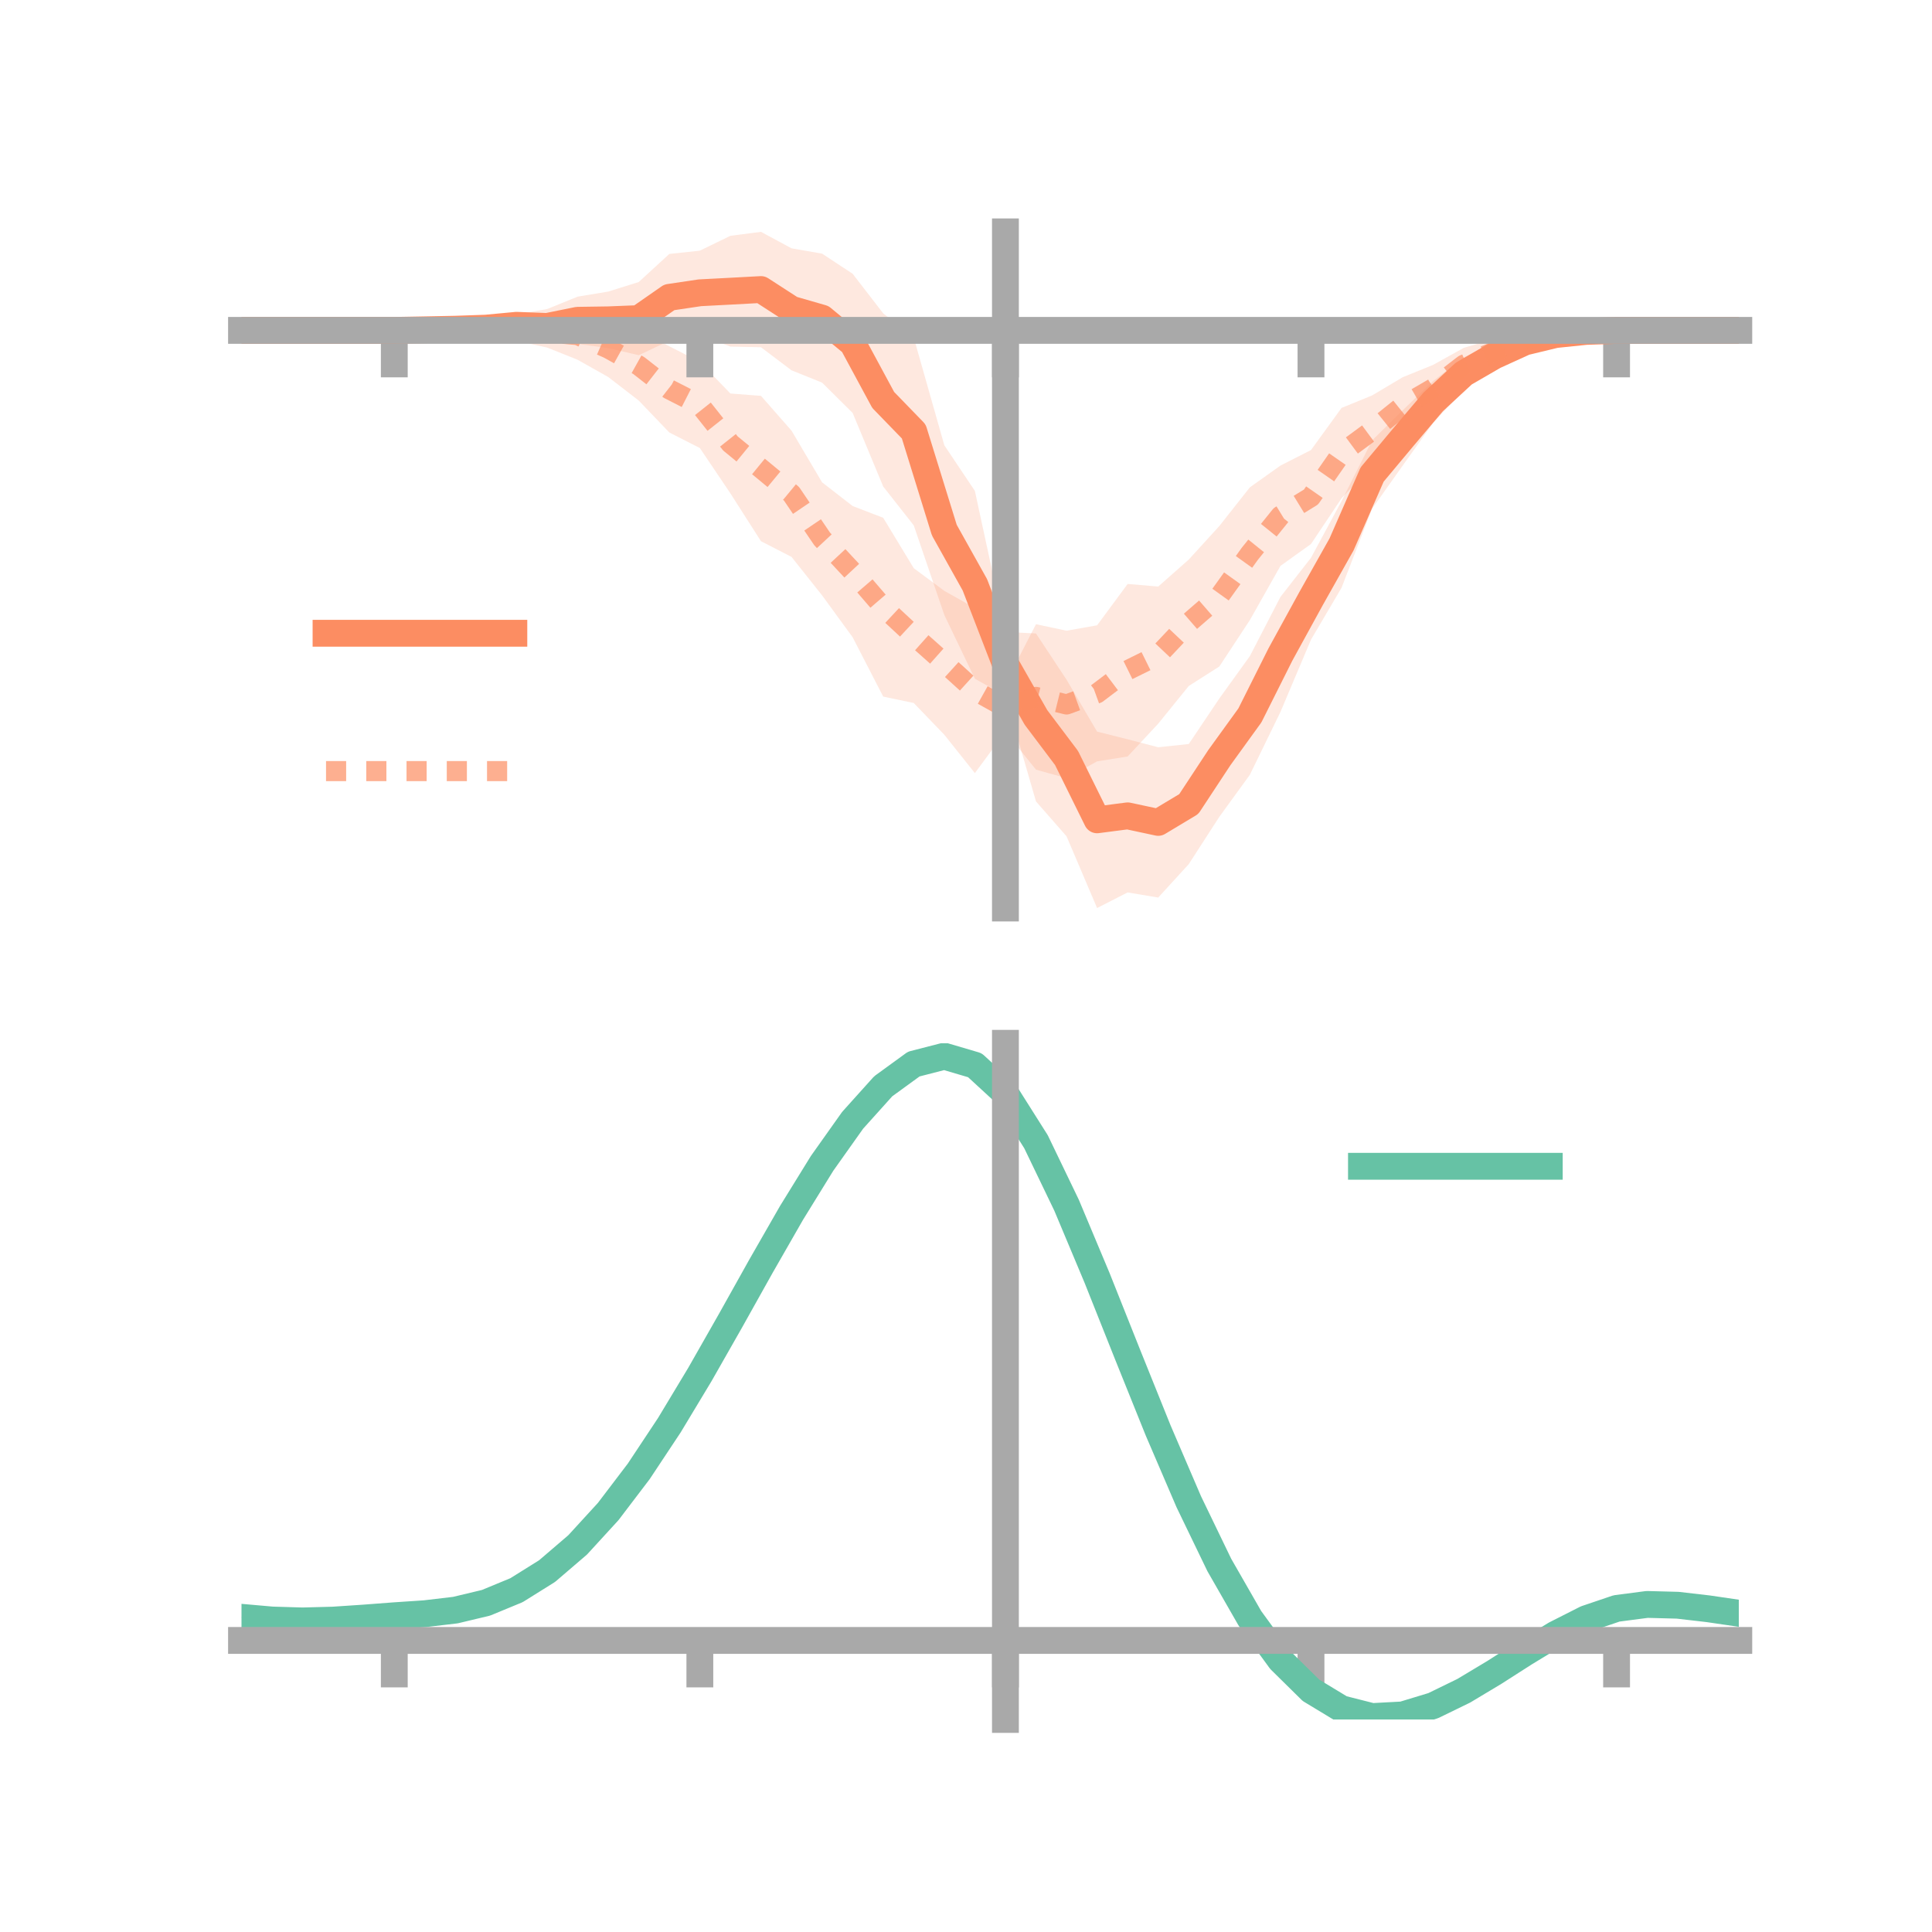 <?xml version="1.0" encoding="utf-8" standalone="no"?>
<!DOCTYPE svg PUBLIC "-//W3C//DTD SVG 1.1//EN"
  "http://www.w3.org/Graphics/SVG/1.1/DTD/svg11.dtd">
<!-- Created with matplotlib (https://matplotlib.org/) -->
<svg height="144pt" version="1.1" viewBox="0 0 144 144" width="144pt" xmlns="http://www.w3.org/2000/svg" xmlns:xlink="http://www.w3.org/1999/xlink">
 <defs>
  <style type="text/css">*{stroke-linecap:butt;stroke-linejoin:round;}</style>
 </defs>
 <g id="figure_1">
  <g id="patch_1">
   <path d="M 0 144 
L 144 144 
L 144 0 
L 0 0 
z
" style="fill:none;"/>
  </g>
  <g id="axes_1">
   <g id="patch_2">
    <path d="M 18 67.68 
L 129.6 67.68 
L 129.6 17.28 
L 18 17.28 
z
" style="fill:none;"/>
   </g>
   <g id="PolyCollection_1">
    <path clip-path="url(#p0fad940c6e)" d="M 18 24.625 
L 18 24.625 
L 20.278 24.625 
L 22.555 24.625 
L 24.833 24.625 
L 27.11 24.625 
L 29.388 24.624 
L 31.665 24.469 
L 33.943 24.21 
L 36.22 23.828 
L 38.498 23.427 
L 40.776 23.036 
L 43.053 22.111 
L 45.331 21.733 
L 47.608 21.02 
L 49.886 18.928 
L 52.163 18.683 
L 54.441 17.575 
L 56.718 17.28 
L 58.996 18.508 
L 61.273 18.905 
L 63.551 20.405 
L 65.829 23.357 
L 68.106 25.158 
L 70.384 33.188 
L 72.661 36.589 
L 74.939 47.107 
L 77.216 47.214 
L 79.494 50.66 
L 81.771 54.531 
L 84.049 55.103 
L 86.327 55.696 
L 88.604 55.454 
L 90.882 52.061 
L 93.159 48.9 
L 95.437 44.491 
L 97.714 41.574 
L 99.992 37.347 
L 102.269 32.825 
L 104.547 30.582 
L 106.824 28.392 
L 109.102 26.626 
L 111.38 25.68 
L 113.657 24.866 
L 115.935 24.575 
L 118.212 24.585 
L 120.49 24.624 
L 122.767 24.625 
L 125.045 24.625 
L 127.322 24.625 
L 129.6 24.625 
L 129.6 24.625 
L 129.6 24.625 
L 127.322 24.625 
L 125.045 24.625 
L 122.767 24.625 
L 120.49 24.629 
L 118.212 24.819 
L 115.935 25.3 
L 113.657 26.108 
L 111.38 27.368 
L 109.102 29.059 
L 106.824 31.513 
L 104.547 34.704 
L 102.269 37.915 
L 99.992 43.806 
L 97.714 47.676 
L 95.437 53.065 
L 93.159 57.745 
L 90.882 60.881 
L 88.604 64.406 
L 86.327 66.899 
L 84.049 66.516 
L 81.771 67.68 
L 79.494 62.333 
L 77.216 59.734 
L 74.939 51.863 
L 72.661 50.588 
L 70.384 45.836 
L 68.106 39.159 
L 65.829 36.263 
L 63.551 30.779 
L 61.273 28.519 
L 58.996 27.602 
L 56.718 25.882 
L 54.441 25.833 
L 52.163 24.963 
L 49.886 25.396 
L 47.608 26.476 
L 45.331 25.944 
L 43.053 25.632 
L 40.776 25.63 
L 38.498 25.063 
L 36.22 25.09 
L 33.943 24.867 
L 31.665 24.697 
L 29.388 24.625 
L 27.11 24.625 
L 24.833 24.625 
L 22.555 24.625 
L 20.278 24.625 
L 18 24.625 
z
" style="fill:#fc8d62;fill-opacity:0.2;"/>
   </g>
   <g id="PolyCollection_2">
    <path clip-path="url(#p0fad940c6e)" d="M 18 24.625 
L 18 24.625 
L 20.278 24.625 
L 22.555 24.625 
L 24.833 24.625 
L 27.11 24.625 
L 29.388 24.622 
L 31.665 24.497 
L 33.943 24.147 
L 36.22 23.945 
L 38.498 23.509 
L 40.776 23.631 
L 43.053 23.135 
L 45.331 23.852 
L 47.608 24.635 
L 49.886 25.809 
L 52.163 26.974 
L 54.441 29.331 
L 56.718 29.504 
L 58.996 32.099 
L 61.273 35.95 
L 63.551 37.717 
L 65.829 38.594 
L 68.106 42.35 
L 70.384 44.04 
L 72.661 45.319 
L 74.939 50.95 
L 77.216 46.525 
L 79.494 47.009 
L 81.771 46.607 
L 84.049 43.525 
L 86.327 43.718 
L 88.604 41.706 
L 90.882 39.207 
L 93.159 36.322 
L 95.437 34.702 
L 97.714 33.544 
L 99.992 30.404 
L 102.269 29.473 
L 104.547 28.118 
L 106.824 27.192 
L 109.102 25.926 
L 111.38 25.259 
L 113.657 24.558 
L 115.935 24.648 
L 118.212 24.571 
L 120.49 24.619 
L 122.767 24.625 
L 125.045 24.625 
L 127.322 24.625 
L 129.6 24.625 
L 129.6 24.625 
L 129.6 24.625 
L 127.322 24.625 
L 125.045 24.625 
L 122.767 24.625 
L 120.49 24.635 
L 118.212 24.779 
L 115.935 25.319 
L 113.657 25.911 
L 111.38 27.161 
L 109.102 28.447 
L 106.824 30.689 
L 104.547 32.407 
L 102.269 34.708 
L 99.992 37.141 
L 97.714 40.547 
L 95.437 42.179 
L 93.159 46.215 
L 90.882 49.677 
L 88.604 51.128 
L 86.327 53.938 
L 84.049 56.384 
L 81.771 56.747 
L 79.494 58.002 
L 77.216 57.364 
L 74.939 54.539 
L 72.661 57.622 
L 70.384 54.765 
L 68.106 52.398 
L 65.829 51.92 
L 63.551 47.498 
L 61.273 44.375 
L 58.996 41.509 
L 56.718 40.338 
L 54.441 36.775 
L 52.163 33.395 
L 49.886 32.234 
L 47.608 29.855 
L 45.331 28.099 
L 43.053 26.816 
L 40.776 25.904 
L 38.498 25.401 
L 36.22 25.243 
L 33.943 24.817 
L 31.665 24.717 
L 29.388 24.627 
L 27.11 24.625 
L 24.833 24.625 
L 22.555 24.625 
L 20.278 24.625 
L 18 24.625 
z
" style="fill:#fc8d62;fill-opacity:0.2;"/>
   </g>
   <g id="matplotlib.axis_1">
    <g id="xtick_1">
     <g id="line2d_1">
      <defs>
       <path d="M 0 0 
L 0 3.5 
" id="m986bf5a34b" style="stroke:#a9a9a9;stroke-width:2;"/>
      </defs>
      <g>
       <use style="fill:#a9a9a9;stroke:#a9a9a9;stroke-width:2;" x="29.388" xlink:href="#m986bf5a34b" y="24.625"/>
      </g>
     </g>
    </g>
    <g id="xtick_2">
     <g id="line2d_2">
      <g>
       <use style="fill:#a9a9a9;stroke:#a9a9a9;stroke-width:2;" x="52.163" xlink:href="#m986bf5a34b" y="24.625"/>
      </g>
     </g>
    </g>
    <g id="xtick_3">
     <g id="line2d_3">
      <g>
       <use style="fill:#a9a9a9;stroke:#a9a9a9;stroke-width:2;" x="74.939" xlink:href="#m986bf5a34b" y="24.625"/>
      </g>
     </g>
    </g>
    <g id="xtick_4">
     <g id="line2d_4">
      <g>
       <use style="fill:#a9a9a9;stroke:#a9a9a9;stroke-width:2;" x="97.714" xlink:href="#m986bf5a34b" y="24.625"/>
      </g>
     </g>
    </g>
    <g id="xtick_5">
     <g id="line2d_5">
      <g>
       <use style="fill:#a9a9a9;stroke:#a9a9a9;stroke-width:2;" x="120.49" xlink:href="#m986bf5a34b" y="24.625"/>
      </g>
     </g>
    </g>
   </g>
   <g id="matplotlib.axis_2"/>
   <g id="line2d_6">
    <path clip-path="url(#p0fad940c6e)" d="M 18 24.625 
L 20.278 24.625 
L 22.555 24.625 
L 24.833 24.625 
L 27.11 24.625 
L 29.388 24.625 
L 31.665 24.583 
L 33.943 24.538 
L 36.22 24.459 
L 38.498 24.245 
L 40.776 24.333 
L 43.053 23.872 
L 45.331 23.838 
L 47.608 23.748 
L 49.886 22.162 
L 52.163 21.823 
L 54.441 21.704 
L 56.718 21.581 
L 58.996 23.055 
L 61.273 23.712 
L 63.551 25.592 
L 65.829 29.81 
L 68.106 32.158 
L 70.384 39.512 
L 72.661 43.588 
L 74.939 49.485 
L 77.216 53.474 
L 79.494 56.496 
L 81.771 61.105 
L 84.049 60.809 
L 86.327 61.297 
L 88.604 59.93 
L 90.882 56.471 
L 93.159 53.323 
L 95.437 48.778 
L 97.714 44.625 
L 99.992 40.576 
L 102.269 35.37 
L 104.547 32.643 
L 106.824 29.953 
L 109.102 27.842 
L 111.38 26.524 
L 113.657 25.487 
L 115.935 24.937 
L 118.212 24.702 
L 120.49 24.626 
L 122.767 24.625 
L 125.045 24.625 
L 127.322 24.625 
L 129.6 24.625 
" style="fill:none;stroke:#fc8d62;stroke-linecap:square;stroke-width:2;"/>
   </g>
   <g id="line2d_7">
    <path clip-path="url(#p0fad940c6e)" d="M 18 24.625 
L 20.278 24.625 
L 22.555 24.625 
L 24.833 24.625 
L 27.11 24.625 
L 29.388 24.624 
L 31.665 24.607 
L 33.943 24.482 
L 36.22 24.594 
L 38.498 24.455 
L 40.776 24.767 
L 43.053 24.975 
L 45.331 25.975 
L 47.608 27.245 
L 49.886 29.021 
L 52.163 30.185 
L 54.441 33.053 
L 56.718 34.921 
L 58.996 36.804 
L 61.273 40.163 
L 63.551 42.608 
L 65.829 45.257 
L 68.106 47.374 
L 70.384 49.403 
L 72.661 51.471 
L 74.939 52.744 
L 77.216 51.945 
L 79.494 52.506 
L 81.771 51.677 
L 84.049 49.954 
L 86.327 48.828 
L 88.604 46.417 
L 90.882 44.442 
L 93.159 41.269 
L 95.437 38.441 
L 97.714 37.046 
L 99.992 33.772 
L 102.269 32.09 
L 104.547 30.263 
L 106.824 28.941 
L 109.102 27.186 
L 111.38 26.21 
L 113.657 25.234 
L 115.935 24.984 
L 118.212 24.675 
L 120.49 24.627 
L 122.767 24.625 
L 125.045 24.625 
L 127.322 24.625 
L 129.6 24.625 
" style="fill:none;stroke:#fc8d62;stroke-dasharray:1.5,1.5;stroke-dashoffset:0;stroke-opacity:0.7;stroke-width:1.5;"/>
   </g>
   <g id="patch_3">
    <path d="M 74.939 67.68 
L 74.939 17.28 
" style="fill:none;stroke:#a9a9a9;stroke-linecap:square;stroke-linejoin:miter;stroke-width:2;"/>
   </g>
   <g id="patch_4">
    <path d="M 129.6 67.68 
L 129.6 17.28 
" style="fill:none;"/>
   </g>
   <g id="patch_5">
    <path d="M 18 24.625 
L 129.6 24.625 
" style="fill:none;stroke:#a9a9a9;stroke-linecap:square;stroke-linejoin:miter;stroke-width:2;"/>
   </g>
   <g id="patch_6">
    <path d="M 18 17.28 
L 129.6 17.28 
" style="fill:none;"/>
   </g>
   <g id="legend_1">
    <g id="line2d_8">
     <path d="M 24.3 47.2 
L 38.3 47.2 
" style="fill:none;stroke:#fc8d62;stroke-linecap:square;stroke-width:2;"/>
    </g>
    <g id="line2d_9"/>
    <g id="text_1">
     <!--   -->
     <g transform="translate(43.9 49.65)scale(0.07 -0.07)">
      <defs>
       <path id="DejaVuSans-32"/>
      </defs>
      <use xlink:href="#DejaVuSans-32"/>
     </g>
    </g>
    <g id="line2d_10">
     <path d="M 24.3 57.474 
L 38.3 57.474 
" style="fill:none;stroke:#fc8d62;stroke-dasharray:1.5,1.5;stroke-dashoffset:0;stroke-opacity:0.7;stroke-width:1.5;"/>
    </g>
    <g id="line2d_11"/>
    <g id="text_2">
     <!--   -->
     <g transform="translate(43.9 59.924)scale(0.07 -0.07)">
      <use xlink:href="#DejaVuSans-32"/>
     </g>
    </g>
   </g>
  </g>
  <g id="axes_2">
   <g id="patch_7">
    <path d="M 18 128.16 
L 129.6 128.16 
L 129.6 77.76 
L 18 77.76 
z
" style="fill:none;"/>
   </g>
   <g id="PolyCollection_3">
    <path clip-path="url(#p00dfec03fa)" d="M 18 120.587 
L 18 120.503 
L 20.278 120.713 
L 22.555 120.781 
L 24.833 120.714 
L 27.11 120.553 
L 29.388 120.371 
L 31.665 120.213 
L 33.943 119.94 
L 36.22 119.391 
L 38.498 118.44 
L 40.776 116.995 
L 43.053 115.005 
L 45.331 112.461 
L 47.608 109.395 
L 49.886 105.876 
L 52.163 102.003 
L 54.441 97.905 
L 56.718 93.738 
L 58.996 89.674 
L 61.273 85.904 
L 63.551 82.626 
L 65.829 80.042 
L 68.106 78.355 
L 70.384 77.76 
L 72.661 78.444 
L 74.939 80.574 
L 77.216 84.232 
L 79.494 89.035 
L 81.771 94.546 
L 84.049 100.356 
L 86.327 106.104 
L 88.604 111.492 
L 90.882 116.286 
L 93.159 120.317 
L 95.437 123.484 
L 97.714 125.752 
L 99.992 127.141 
L 102.269 127.725 
L 104.547 127.611 
L 106.824 126.933 
L 109.102 125.843 
L 111.38 124.501 
L 113.657 123.07 
L 115.935 121.707 
L 118.212 120.566 
L 120.49 119.798 
L 122.767 119.503 
L 125.045 119.569 
L 127.322 119.842 
L 129.6 120.188 
L 129.6 120.298 
L 129.6 120.298 
L 127.322 119.976 
L 125.045 119.722 
L 122.767 119.667 
L 120.49 119.968 
L 118.212 120.744 
L 115.935 121.912 
L 113.657 123.32 
L 111.38 124.804 
L 109.102 126.195 
L 106.824 127.325 
L 104.547 128.03 
L 102.269 128.16 
L 99.992 127.589 
L 97.714 126.222 
L 95.437 124.002 
L 93.159 120.918 
L 90.882 117.009 
L 88.604 112.369 
L 86.327 107.154 
L 84.049 101.588 
L 81.771 95.959 
L 79.494 90.615 
L 77.216 85.955 
L 74.939 82.408 
L 72.661 80.347 
L 70.384 79.688 
L 68.106 80.264 
L 65.829 81.89 
L 63.551 84.373 
L 61.273 87.517 
L 58.996 91.127 
L 56.718 95.012 
L 54.441 98.99 
L 52.163 102.897 
L 49.886 106.587 
L 47.608 109.939 
L 45.331 112.861 
L 43.053 115.292 
L 40.776 117.205 
L 38.498 118.607 
L 36.22 119.538 
L 33.943 120.076 
L 31.665 120.34 
L 29.388 120.487 
L 27.11 120.652 
L 24.833 120.794 
L 22.555 120.847 
L 20.278 120.779 
L 18 120.587 
z
" style="fill:#66c2a5;fill-opacity:0.2;"/>
   </g>
   <g id="matplotlib.axis_3">
    <g id="xtick_6">
     <g id="line2d_12">
      <g>
       <use style="fill:#a9a9a9;stroke:#a9a9a9;stroke-width:2;" x="29.388" xlink:href="#m986bf5a34b" y="122.267"/>
      </g>
     </g>
    </g>
    <g id="xtick_7">
     <g id="line2d_13">
      <g>
       <use style="fill:#a9a9a9;stroke:#a9a9a9;stroke-width:2;" x="52.163" xlink:href="#m986bf5a34b" y="122.267"/>
      </g>
     </g>
    </g>
    <g id="xtick_8">
     <g id="line2d_14">
      <g>
       <use style="fill:#a9a9a9;stroke:#a9a9a9;stroke-width:2;" x="74.939" xlink:href="#m986bf5a34b" y="122.267"/>
      </g>
     </g>
    </g>
    <g id="xtick_9">
     <g id="line2d_15">
      <g>
       <use style="fill:#a9a9a9;stroke:#a9a9a9;stroke-width:2;" x="97.714" xlink:href="#m986bf5a34b" y="122.267"/>
      </g>
     </g>
    </g>
    <g id="xtick_10">
     <g id="line2d_16">
      <g>
       <use style="fill:#a9a9a9;stroke:#a9a9a9;stroke-width:2;" x="120.49" xlink:href="#m986bf5a34b" y="122.267"/>
      </g>
     </g>
    </g>
   </g>
   <g id="matplotlib.axis_4"/>
   <g id="line2d_17">
    <path clip-path="url(#p00dfec03fa)" d="M 18 120.545 
L 20.278 120.746 
L 22.555 120.814 
L 24.833 120.754 
L 27.11 120.602 
L 29.388 120.429 
L 31.665 120.277 
L 33.943 120.008 
L 36.22 119.464 
L 38.498 118.523 
L 40.776 117.1 
L 43.053 115.149 
L 45.331 112.661 
L 47.608 109.667 
L 49.886 106.231 
L 52.163 102.45 
L 54.441 98.448 
L 56.718 94.375 
L 58.996 90.401 
L 61.273 86.711 
L 63.551 83.499 
L 65.829 80.966 
L 68.106 79.31 
L 70.384 78.724 
L 72.661 79.395 
L 74.939 81.491 
L 77.216 85.094 
L 79.494 89.825 
L 81.771 95.253 
L 84.049 100.972 
L 86.327 106.629 
L 88.604 111.931 
L 90.882 116.648 
L 93.159 120.618 
L 95.437 123.743 
L 97.714 125.987 
L 99.992 127.365 
L 102.269 127.942 
L 104.547 127.82 
L 106.824 127.129 
L 109.102 126.019 
L 111.38 124.652 
L 113.657 123.195 
L 115.935 121.809 
L 118.212 120.655 
L 120.49 119.883 
L 122.767 119.585 
L 125.045 119.645 
L 127.322 119.909 
L 129.6 120.243 
" style="fill:none;stroke:#66c2a5;stroke-linecap:square;stroke-width:2;"/>
   </g>
   <g id="patch_8">
    <path d="M 74.939 128.16 
L 74.939 77.76 
" style="fill:none;stroke:#a9a9a9;stroke-linecap:square;stroke-linejoin:miter;stroke-width:2;"/>
   </g>
   <g id="patch_9">
    <path d="M 129.6 128.16 
L 129.6 77.76 
" style="fill:none;"/>
   </g>
   <g id="patch_10">
    <path d="M 18 122.267 
L 129.6 122.267 
" style="fill:none;stroke:#a9a9a9;stroke-linecap:square;stroke-linejoin:miter;stroke-width:2;"/>
   </g>
   <g id="patch_11">
    <path d="M 18 77.76 
L 129.6 77.76 
" style="fill:none;"/>
   </g>
   <g id="legend_2">
    <g id="line2d_18">
     <path d="M 101.475 86.929 
L 115.475 86.929 
" style="fill:none;stroke:#66c2a5;stroke-linecap:square;stroke-width:2;"/>
    </g>
    <g id="line2d_19"/>
    <g id="text_3">
     <!--   -->
     <g transform="translate(121.075 89.379)scale(0.07 -0.07)">
      <use xlink:href="#DejaVuSans-32"/>
     </g>
    </g>
   </g>
  </g>
 </g>
 <defs>
  <clipPath id="p0fad940c6e">
   <rect height="50.4" width="111.6" x="18" y="17.28"/>
  </clipPath>
  <clipPath id="p00dfec03fa">
   <rect height="50.4" width="111.6" x="18" y="77.76"/>
  </clipPath>
 </defs>
</svg>
